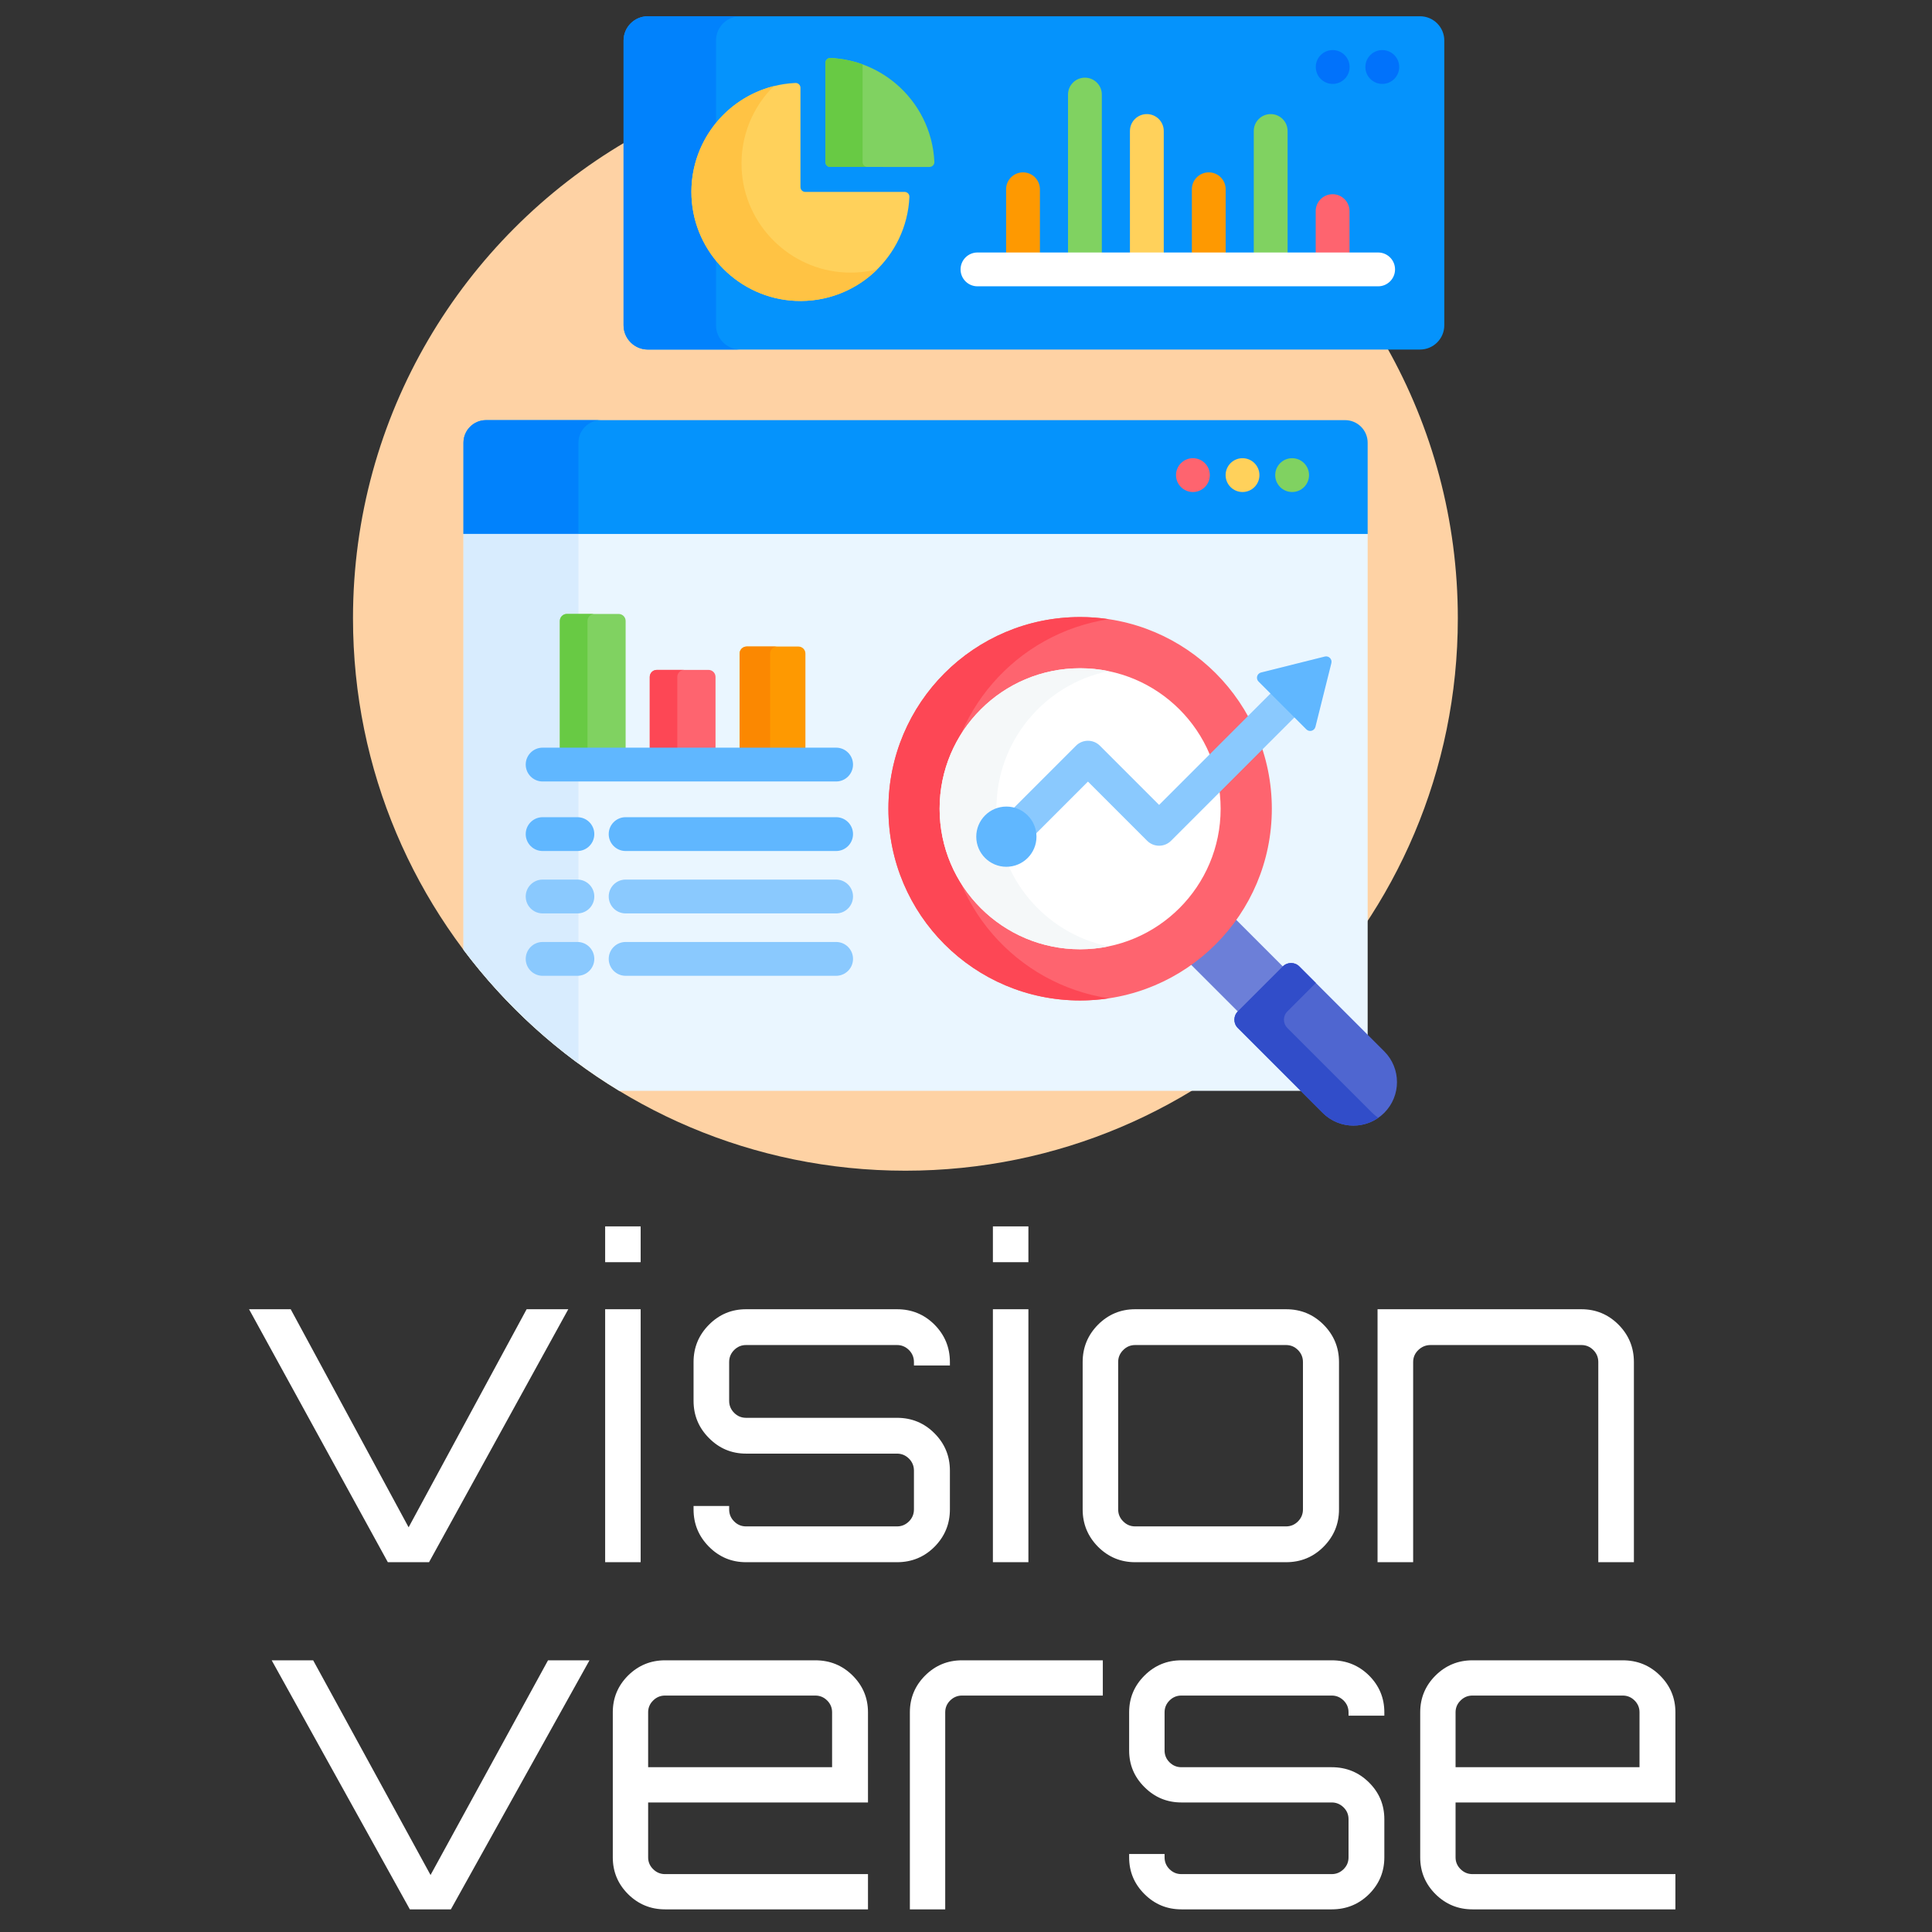 <svg width="512" height="512" viewBox="0 0 512 512" fill="none" xmlns="http://www.w3.org/2000/svg">
<rect x="0" y="0" width="512" height="512" fill="#333333" stroke="none"/>
<g clip-path="url(#clip0_101_2)">
<g clip-path="url(#clip1_101_2)">
<path d="M367.531 92.033H171.686C168.467 92.033 165.849 89.415 165.849 86.196V37.576C122.589 63.015 93.547 110.038 93.547 163.852C93.547 244.705 159.091 310.248 239.943 310.248C320.796 310.248 386.339 244.705 386.339 163.852C386.339 137.753 379.501 113.253 367.531 92.033Z" fill="#FED2A4"/>
<path d="M356.463 111.341H128.808C125.505 111.341 122.826 114.019 122.826 117.322V141.507L127.946 142.106H357.811L362.444 141.507V117.322C362.445 114.019 359.766 111.341 356.463 111.341Z" fill="#0593FC"/>
<path d="M153.294 117.322C153.294 114.019 155.972 111.341 159.275 111.341H128.808C125.505 111.341 122.826 114.019 122.826 117.322V141.507H153.294V117.322Z" fill="#0182FC"/>
<path d="M328.448 271.998C327.474 271.023 327.474 269.438 328.448 268.463L340.379 256.533C340.851 256.061 341.478 255.801 342.146 255.801C342.814 255.801 343.441 256.061 343.913 256.533L362.445 275.064V141.507H122.826V251.698C134.046 266.633 148.053 279.353 164.079 289.082H345.532L328.448 271.998Z" fill="#EAF6FF"/>
<path d="M153.294 141.507H122.826V251.698C131.45 263.177 141.726 273.341 153.294 281.851V141.507Z" fill="#D8ECFE"/>
<path d="M165.799 198.734V164.559C165.799 163.533 164.967 162.701 163.941 162.701H150.226C149.2 162.701 148.368 163.533 148.368 164.559V198.734H165.799Z" fill="#80D261"/>
<path d="M157.549 162.701H150.225C149.199 162.701 148.367 163.533 148.367 164.559V198.735H155.691V164.559C155.691 163.533 156.523 162.701 157.549 162.701Z" fill="#68CA44"/>
<path d="M189.621 198.734V179.39C189.621 178.364 188.789 177.532 187.764 177.532H174.048C173.022 177.532 172.191 178.364 172.191 179.39V198.734H189.621Z" fill="#FE646F"/>
<path d="M181.348 177.533H174.048C173.022 177.533 172.191 178.365 172.191 179.391V198.735H179.49V179.391C179.489 178.365 180.321 177.533 181.348 177.533Z" fill="#FD4755"/>
<path d="M213.444 198.734V173.197C213.444 172.171 212.612 171.339 211.586 171.339H197.871C196.845 171.339 196.013 172.171 196.013 173.197V198.734H213.444Z" fill="#FE9901"/>
<path d="M205.949 171.339H197.87C196.844 171.339 196.012 172.171 196.012 173.197V198.734H204.091V173.197C204.091 172.171 204.923 171.339 205.949 171.339Z" fill="#FB8801"/>
<path d="M340.379 256.534L327.183 243.338C323.904 247.952 319.867 251.989 315.252 255.268L328.448 268.464L340.379 256.534Z" fill="#6C7FD8"/>
<path d="M366.835 294.92C362.332 299.423 355.029 299.423 350.525 294.92L328.026 272.42C326.816 271.211 326.816 269.25 328.026 268.041L339.956 256.111C341.166 254.901 343.126 254.901 344.336 256.111L366.835 278.61C371.339 283.114 371.339 290.416 366.835 294.92Z" fill="#4F66D0"/>
<path d="M363.664 294.92L341.164 272.42C339.955 271.211 339.955 269.25 341.164 268.041L348.715 260.49L344.335 256.111C343.126 254.901 341.165 254.901 339.956 256.111L328.025 268.041C326.816 269.25 326.816 271.211 328.025 272.42L350.525 294.92C354.533 298.928 360.753 299.36 365.249 296.233C364.694 295.847 364.159 295.415 363.664 294.92Z" fill="#314DC9"/>
<path d="M286.243 265.133C314.302 265.133 337.047 242.387 337.047 214.329C337.047 186.27 314.302 163.524 286.243 163.524C258.185 163.524 235.439 186.27 235.439 214.329C235.439 242.387 258.185 265.133 286.243 265.133Z" fill="#FE646F"/>
<path d="M250.671 214.329C250.671 188.859 269.414 167.77 293.859 164.094C291.375 163.721 288.832 163.524 286.243 163.524C258.185 163.524 235.439 186.27 235.439 214.329C235.439 242.387 258.185 265.133 286.243 265.133C288.832 265.133 291.375 264.936 293.859 264.563C269.414 260.887 250.671 239.798 250.671 214.329Z" fill="#FD4755"/>
<path d="M286.243 251.565C306.808 251.565 323.48 234.894 323.48 214.329C323.48 193.763 306.808 177.092 286.243 177.092C265.678 177.092 249.007 193.763 249.007 214.329C249.007 234.894 265.678 251.565 286.243 251.565Z" fill="white"/>
<path d="M264.064 214.329C264.064 196.343 276.816 181.336 293.772 177.854C291.341 177.355 288.823 177.093 286.244 177.093C265.678 177.093 249.007 193.764 249.007 214.329C249.007 234.894 265.678 251.566 286.244 251.566C288.823 251.566 291.341 251.303 293.772 250.804C276.816 247.321 264.064 232.314 264.064 214.329Z" fill="#F5F8F9"/>
<path d="M337.115 183.365L307.173 213.307L291.488 197.622C289.738 195.872 286.9 195.872 285.15 197.622L268.259 214.514C271.473 215.208 273.908 218.003 274.064 221.384L288.32 207.128L304.005 222.813C305.755 224.563 308.593 224.563 310.342 222.813L343.454 189.702L337.115 183.365Z" fill="#8AC9FE"/>
<path d="M351.085 173.99L334.196 178.213C333.113 178.484 332.739 179.833 333.529 180.623L346.194 193.288C346.983 194.077 348.333 193.704 348.604 192.621L352.828 175.731C353.091 174.68 352.138 173.727 351.085 173.99Z" fill="#60B7FF"/>
<path d="M266.698 229.706C271.105 229.706 274.678 226.134 274.678 221.727C274.678 217.32 271.105 213.747 266.698 213.747C262.292 213.747 258.719 217.32 258.719 221.727C258.719 226.134 262.292 229.706 266.698 229.706Z" fill="#60B7FF"/>
<path d="M221.579 207.1H143.802C141.327 207.1 139.321 205.093 139.321 202.618C139.321 200.143 141.327 198.137 143.802 198.137H221.579C224.054 198.137 226.06 200.143 226.06 202.618C226.06 205.093 224.054 207.1 221.579 207.1Z" fill="#60B7FF"/>
<path d="M153.016 225.528H143.802C141.327 225.528 139.321 223.522 139.321 221.047C139.321 218.572 141.327 216.565 143.802 216.565H153.016C155.491 216.565 157.497 218.572 157.497 221.047C157.497 223.522 155.491 225.528 153.016 225.528Z" fill="#60B7FF"/>
<path d="M153.016 242.063H143.802C141.327 242.063 139.321 240.057 139.321 237.582C139.321 235.107 141.327 233.1 143.802 233.1H153.016C155.491 233.1 157.497 235.107 157.497 237.582C157.497 240.057 155.491 242.063 153.016 242.063Z" fill="#8AC9FE"/>
<path d="M153.016 258.597H143.802C141.327 258.597 139.321 256.591 139.321 254.116C139.321 251.641 141.327 249.634 143.802 249.634H153.016C155.491 249.634 157.497 251.641 157.497 254.116C157.497 256.591 155.491 258.597 153.016 258.597Z" fill="#8AC9FE"/>
<path d="M221.579 225.528H165.799C163.324 225.528 161.317 223.522 161.317 221.047C161.317 218.572 163.324 216.565 165.799 216.565H221.579C224.054 216.565 226.06 218.572 226.06 221.047C226.06 223.522 224.054 225.528 221.579 225.528Z" fill="#60B7FF"/>
<path d="M221.579 242.063H165.799C163.324 242.063 161.317 240.057 161.317 237.582C161.317 235.107 163.324 233.1 165.799 233.1H221.579C224.054 233.1 226.06 235.107 226.06 237.582C226.06 240.057 224.054 242.063 221.579 242.063Z" fill="#8AC9FE"/>
<path d="M221.579 258.597H165.799C163.324 258.597 161.317 256.591 161.317 254.116C161.317 251.641 163.324 249.634 165.799 249.634H221.579C224.054 249.634 226.06 251.641 226.06 254.116C226.06 256.591 224.054 258.597 221.579 258.597Z" fill="#8AC9FE"/>
<path d="M376.319 92.631H171.686C168.132 92.631 165.251 89.75 165.251 86.196V10.745C165.251 7.192 168.133 4.31 171.686 4.31H376.319C379.873 4.31 382.754 7.192 382.754 10.745V86.195C382.754 89.75 379.873 92.631 376.319 92.631Z" fill="#0593FC"/>
<path d="M189.75 86.195V10.745C189.75 7.192 192.632 4.31 196.185 4.31H171.686C168.133 4.31 165.251 7.192 165.251 10.745V86.195C165.251 89.75 168.133 92.63 171.686 92.63H196.185C192.632 92.631 189.75 89.75 189.75 86.195Z" fill="#0182FC"/>
<path d="M210.794 21.987C195.005 22.706 182.519 36.093 183.26 52.224C183.942 67.031 195.96 79.048 210.766 79.73C226.897 80.472 240.284 67.985 241.003 52.196C241.036 51.468 240.454 50.858 239.726 50.858H213.406C212.702 50.858 212.131 50.288 212.131 49.583V23.264C212.132 22.535 211.522 21.953 210.794 21.987Z" fill="#FFD15B"/>
<path d="M224.046 72.213C209.239 71.531 197.221 59.513 196.54 44.707C196.146 36.148 199.478 28.362 205.05 22.83C192.091 26.094 182.611 38.108 183.26 52.223C183.942 67.03 195.96 79.048 210.766 79.729C219.249 80.119 226.97 76.848 232.493 71.364C229.806 72.041 226.972 72.347 224.046 72.213Z" fill="#FFC344"/>
<path d="M246.34 44.244C247.069 44.244 247.651 43.634 247.618 42.907C247.24 34.617 243.372 27.239 237.448 22.207C232.723 18.193 226.691 15.672 220.08 15.371C219.354 15.339 218.746 15.922 218.746 16.648V42.968C218.746 43.672 219.317 44.243 220.021 44.243L246.34 44.244Z" fill="#80D261"/>
<path d="M228.59 42.969V17.066C225.914 16.096 223.056 15.507 220.079 15.371C219.353 15.339 218.746 15.922 218.746 16.648V42.968C218.746 43.672 219.316 44.243 220.021 44.243H229.865C229.161 44.244 228.59 43.673 228.59 42.969Z" fill="#68CA44"/>
<path d="M275.589 67.511V50.16C275.589 47.685 273.582 45.678 271.107 45.678C268.632 45.678 266.626 47.685 266.626 50.16V67.511H275.589Z" fill="#FE9901"/>
<path d="M291.998 67.511V25.064C291.998 22.588 289.991 20.582 287.516 20.582C285.041 20.582 283.034 22.588 283.034 25.064V67.511H291.998Z" fill="#80D261"/>
<path d="M308.407 67.511V34.716C308.407 32.241 306.4 30.235 303.926 30.235C301.451 30.235 299.444 32.241 299.444 34.716V67.511H308.407Z" fill="#FFD15B"/>
<path d="M324.817 67.511V50.16C324.817 47.685 322.81 45.678 320.335 45.678C317.86 45.678 315.854 47.685 315.854 50.16V67.511H324.817Z" fill="#FE9901"/>
<path d="M341.225 67.511V34.716C341.225 32.241 339.219 30.235 336.744 30.235C334.269 30.235 332.262 32.241 332.262 34.716V67.511H341.225Z" fill="#80D261"/>
<path d="M357.634 67.511V55.951C357.634 53.476 355.628 51.47 353.153 51.47C350.678 51.47 348.671 53.476 348.671 55.951V67.511H357.634Z" fill="#FE646F"/>
<path d="M365.219 75.877H259.041C256.566 75.877 254.56 73.87 254.56 71.395C254.56 68.92 256.566 66.914 259.041 66.914H365.218C367.693 66.914 369.7 68.92 369.7 71.395C369.7 73.87 367.694 75.877 365.219 75.877Z" fill="white"/>
<path d="M316.136 130.39C318.611 130.39 320.618 128.384 320.618 125.909C320.618 123.434 318.611 121.427 316.136 121.427C313.661 121.427 311.655 123.434 311.655 125.909C311.655 128.384 313.661 130.39 316.136 130.39Z" fill="#FE646F"/>
<path d="M329.282 130.39C331.757 130.39 333.763 128.384 333.763 125.909C333.763 123.434 331.757 121.427 329.282 121.427C326.807 121.427 324.8 123.434 324.8 125.909C324.8 128.384 326.807 130.39 329.282 130.39Z" fill="#FFD15B"/>
<path d="M342.428 130.39C344.903 130.39 346.909 128.384 346.909 125.909C346.909 123.434 344.903 121.427 342.428 121.427C339.953 121.427 337.946 123.434 337.946 125.909C337.946 128.384 339.953 130.39 342.428 130.39Z" fill="#80D261"/>
<path d="M366.322 22.236C368.797 22.236 370.803 20.23 370.803 17.755C370.803 15.28 368.797 13.274 366.322 13.274C363.847 13.274 361.84 15.28 361.84 17.755C361.84 20.23 363.847 22.236 366.322 22.236Z" fill="#0172FB"/>
<path d="M353.176 22.236C355.651 22.236 357.658 20.23 357.658 17.755C357.658 15.28 355.651 13.274 353.176 13.274C350.701 13.274 348.695 15.28 348.695 17.755C348.695 20.23 350.701 22.236 353.176 22.236Z" fill="#0172FB"/>
</g>
<path d="M108.288 404.753L139.562 346.961H150.601L113.7 414H102.781L66 346.961H77.039L108.288 404.753ZM169.782 414H160.371V346.961H169.782V414ZM160.371 334.488V325H169.782V334.488H160.371ZM251.734 360.952V361.867H242.204V360.952C242.204 359.715 241.765 358.656 240.887 357.773C239.993 356.89 238.939 356.449 237.726 356.449H197.712C196.483 356.449 195.429 356.89 194.551 357.773C193.673 358.656 193.234 359.715 193.234 360.952V371.234C193.234 372.47 193.673 373.529 194.551 374.412C195.429 375.295 196.483 375.737 197.712 375.737H237.726C241.621 375.737 244.934 377.109 247.663 379.854C250.377 382.584 251.734 385.874 251.734 389.727V400.009C251.734 403.862 250.377 407.161 247.663 409.906C244.934 412.635 241.621 414 237.726 414H197.712C193.881 414 190.608 412.635 187.894 409.906C185.164 407.161 183.8 403.862 183.8 400.009V399.094H193.234V400.009C193.234 401.246 193.673 402.305 194.551 403.188C195.429 404.071 196.483 404.512 197.712 404.512H237.726C238.939 404.512 239.993 404.071 240.887 403.188C241.765 402.305 242.204 401.246 242.204 400.009V389.727C242.204 388.491 241.765 387.432 240.887 386.549C239.993 385.666 238.939 385.224 237.726 385.224H197.712C193.881 385.224 190.608 383.852 187.894 381.107C185.164 378.378 183.8 375.087 183.8 371.234V360.952C183.8 357.099 185.164 353.8 187.894 351.055C190.608 348.326 193.881 346.961 197.712 346.961H237.726C241.621 346.961 244.934 348.326 247.663 351.055C250.377 353.8 251.734 357.099 251.734 360.952ZM272.538 414H263.128V346.961H272.538V414ZM263.128 334.488V325H272.538V334.488H263.128ZM300.828 346.961H340.818C344.729 346.961 348.041 348.326 350.755 351.055C353.485 353.8 354.85 357.099 354.85 360.952V400.009C354.85 403.862 353.485 407.161 350.755 409.906C348.041 412.635 344.729 414 340.818 414H300.828C296.997 414 293.716 412.635 290.986 409.906C288.272 407.161 286.916 403.862 286.916 400.009V360.952C286.916 357.099 288.272 353.8 290.986 351.055C293.716 348.326 296.997 346.961 300.828 346.961ZM340.818 356.449H300.828C299.599 356.449 298.545 356.89 297.667 357.773C296.773 358.656 296.326 359.715 296.326 360.952V400.009C296.326 401.246 296.773 402.305 297.667 403.188C298.545 404.071 299.599 404.512 300.828 404.512H340.818C342.047 404.512 343.101 404.071 343.979 403.188C344.857 402.305 345.296 401.246 345.296 400.009V360.952C345.296 359.715 344.857 358.656 343.979 357.773C343.101 356.89 342.047 356.449 340.818 356.449ZM365.065 346.961H419.087C422.919 346.961 426.199 348.326 428.929 351.055C431.643 353.8 433 357.099 433 360.952V414H423.565V360.952C423.565 359.715 423.126 358.656 422.248 357.773C421.37 356.89 420.317 356.449 419.087 356.449H379.098C377.869 356.449 376.791 356.89 375.865 357.773C374.955 358.656 374.5 359.715 374.5 360.952V414H365.065V346.961Z" fill="white"/>
<path d="M114.099 496.897L145.232 440H156.221L119.486 506H108.616L72 440H82.99L114.099 496.897ZM176.246 440H216.056C219.95 440 223.247 441.343 225.949 444.03C228.667 446.733 230.026 449.981 230.026 453.774V477.67H171.764V492.226C171.764 493.443 172.209 494.486 173.099 495.356C173.973 496.225 175.022 496.659 176.246 496.659H230.026V506H176.246C172.432 506 169.166 504.657 166.448 501.97C163.746 499.267 162.396 496.019 162.396 492.226V453.774C162.396 449.981 163.746 446.733 166.448 444.03C169.166 441.343 172.432 440 176.246 440ZM171.764 453.774V468.33H220.514V453.774C220.514 452.557 220.077 451.514 219.203 450.644C218.329 449.775 217.28 449.341 216.056 449.341H176.246C175.022 449.341 173.973 449.775 173.099 450.644C172.209 451.514 171.764 452.557 171.764 453.774ZM254.951 440H292.258V449.341H254.951C253.743 449.341 252.694 449.775 251.804 450.644C250.93 451.514 250.493 452.557 250.493 453.774V506H241.125V453.774C241.125 449.981 242.476 446.733 245.177 444.03C247.879 441.343 251.137 440 254.951 440ZM366.863 453.774V454.675H357.376V453.774C357.376 452.557 356.939 451.514 356.064 450.644C355.175 449.775 354.126 449.341 352.918 449.341H313.084C311.86 449.341 310.811 449.775 309.937 450.644C309.063 451.514 308.626 452.557 308.626 453.774V463.897C308.626 465.114 309.063 466.157 309.937 467.026C310.811 467.895 311.86 468.33 313.084 468.33H352.918C356.796 468.33 360.093 469.681 362.811 472.384C365.512 475.07 366.863 478.31 366.863 482.103V492.226C366.863 496.019 365.512 499.267 362.811 501.97C360.093 504.657 356.796 506 352.918 506H313.084C309.269 506 306.012 504.657 303.31 501.97C300.592 499.267 299.233 496.019 299.233 492.226V491.325H308.626V492.226C308.626 493.443 309.063 494.486 309.937 495.356C310.811 496.225 311.86 496.659 313.084 496.659H352.918C354.126 496.659 355.175 496.225 356.064 495.356C356.939 494.486 357.376 493.443 357.376 492.226V482.103C357.376 480.886 356.939 479.843 356.064 478.974C355.175 478.105 354.126 477.67 352.918 477.67H313.084C309.269 477.67 306.012 476.319 303.31 473.616C300.592 470.93 299.233 467.69 299.233 463.897V453.774C299.233 449.981 300.592 446.733 303.31 444.03C306.012 441.343 309.269 440 313.084 440H352.918C356.796 440 360.093 441.343 362.811 444.03C365.512 446.733 366.863 449.981 366.863 453.774ZM390.22 440H430.031C433.924 440 437.222 441.343 439.924 444.03C442.641 446.733 444 449.981 444 453.774V477.67H385.739V492.226C385.739 493.443 386.184 494.486 387.074 495.356C387.948 496.225 388.997 496.659 390.22 496.659H444V506H390.22C386.406 506 383.14 504.657 380.423 501.97C377.721 499.267 376.37 496.019 376.37 492.226V453.774C376.37 449.981 377.721 446.733 380.423 444.03C383.14 441.343 386.406 440 390.22 440ZM385.739 453.774V468.33H434.488V453.774C434.488 452.557 434.051 451.514 433.177 450.644C432.303 449.775 431.254 449.341 430.031 449.341H390.22C388.997 449.341 387.948 449.775 387.074 450.644C386.184 451.514 385.739 452.557 385.739 453.774Z" fill="white"/>
</g>
<defs>
<clipPath id="clip0_101_2">
<rect width="512" height="512" fill="white"/>
</clipPath>
<clipPath id="clip1_101_2">
<rect width="305.938" height="305.938" fill="white" transform="translate(86.974 4.31)"/>
</clipPath>
</defs>
</svg>
